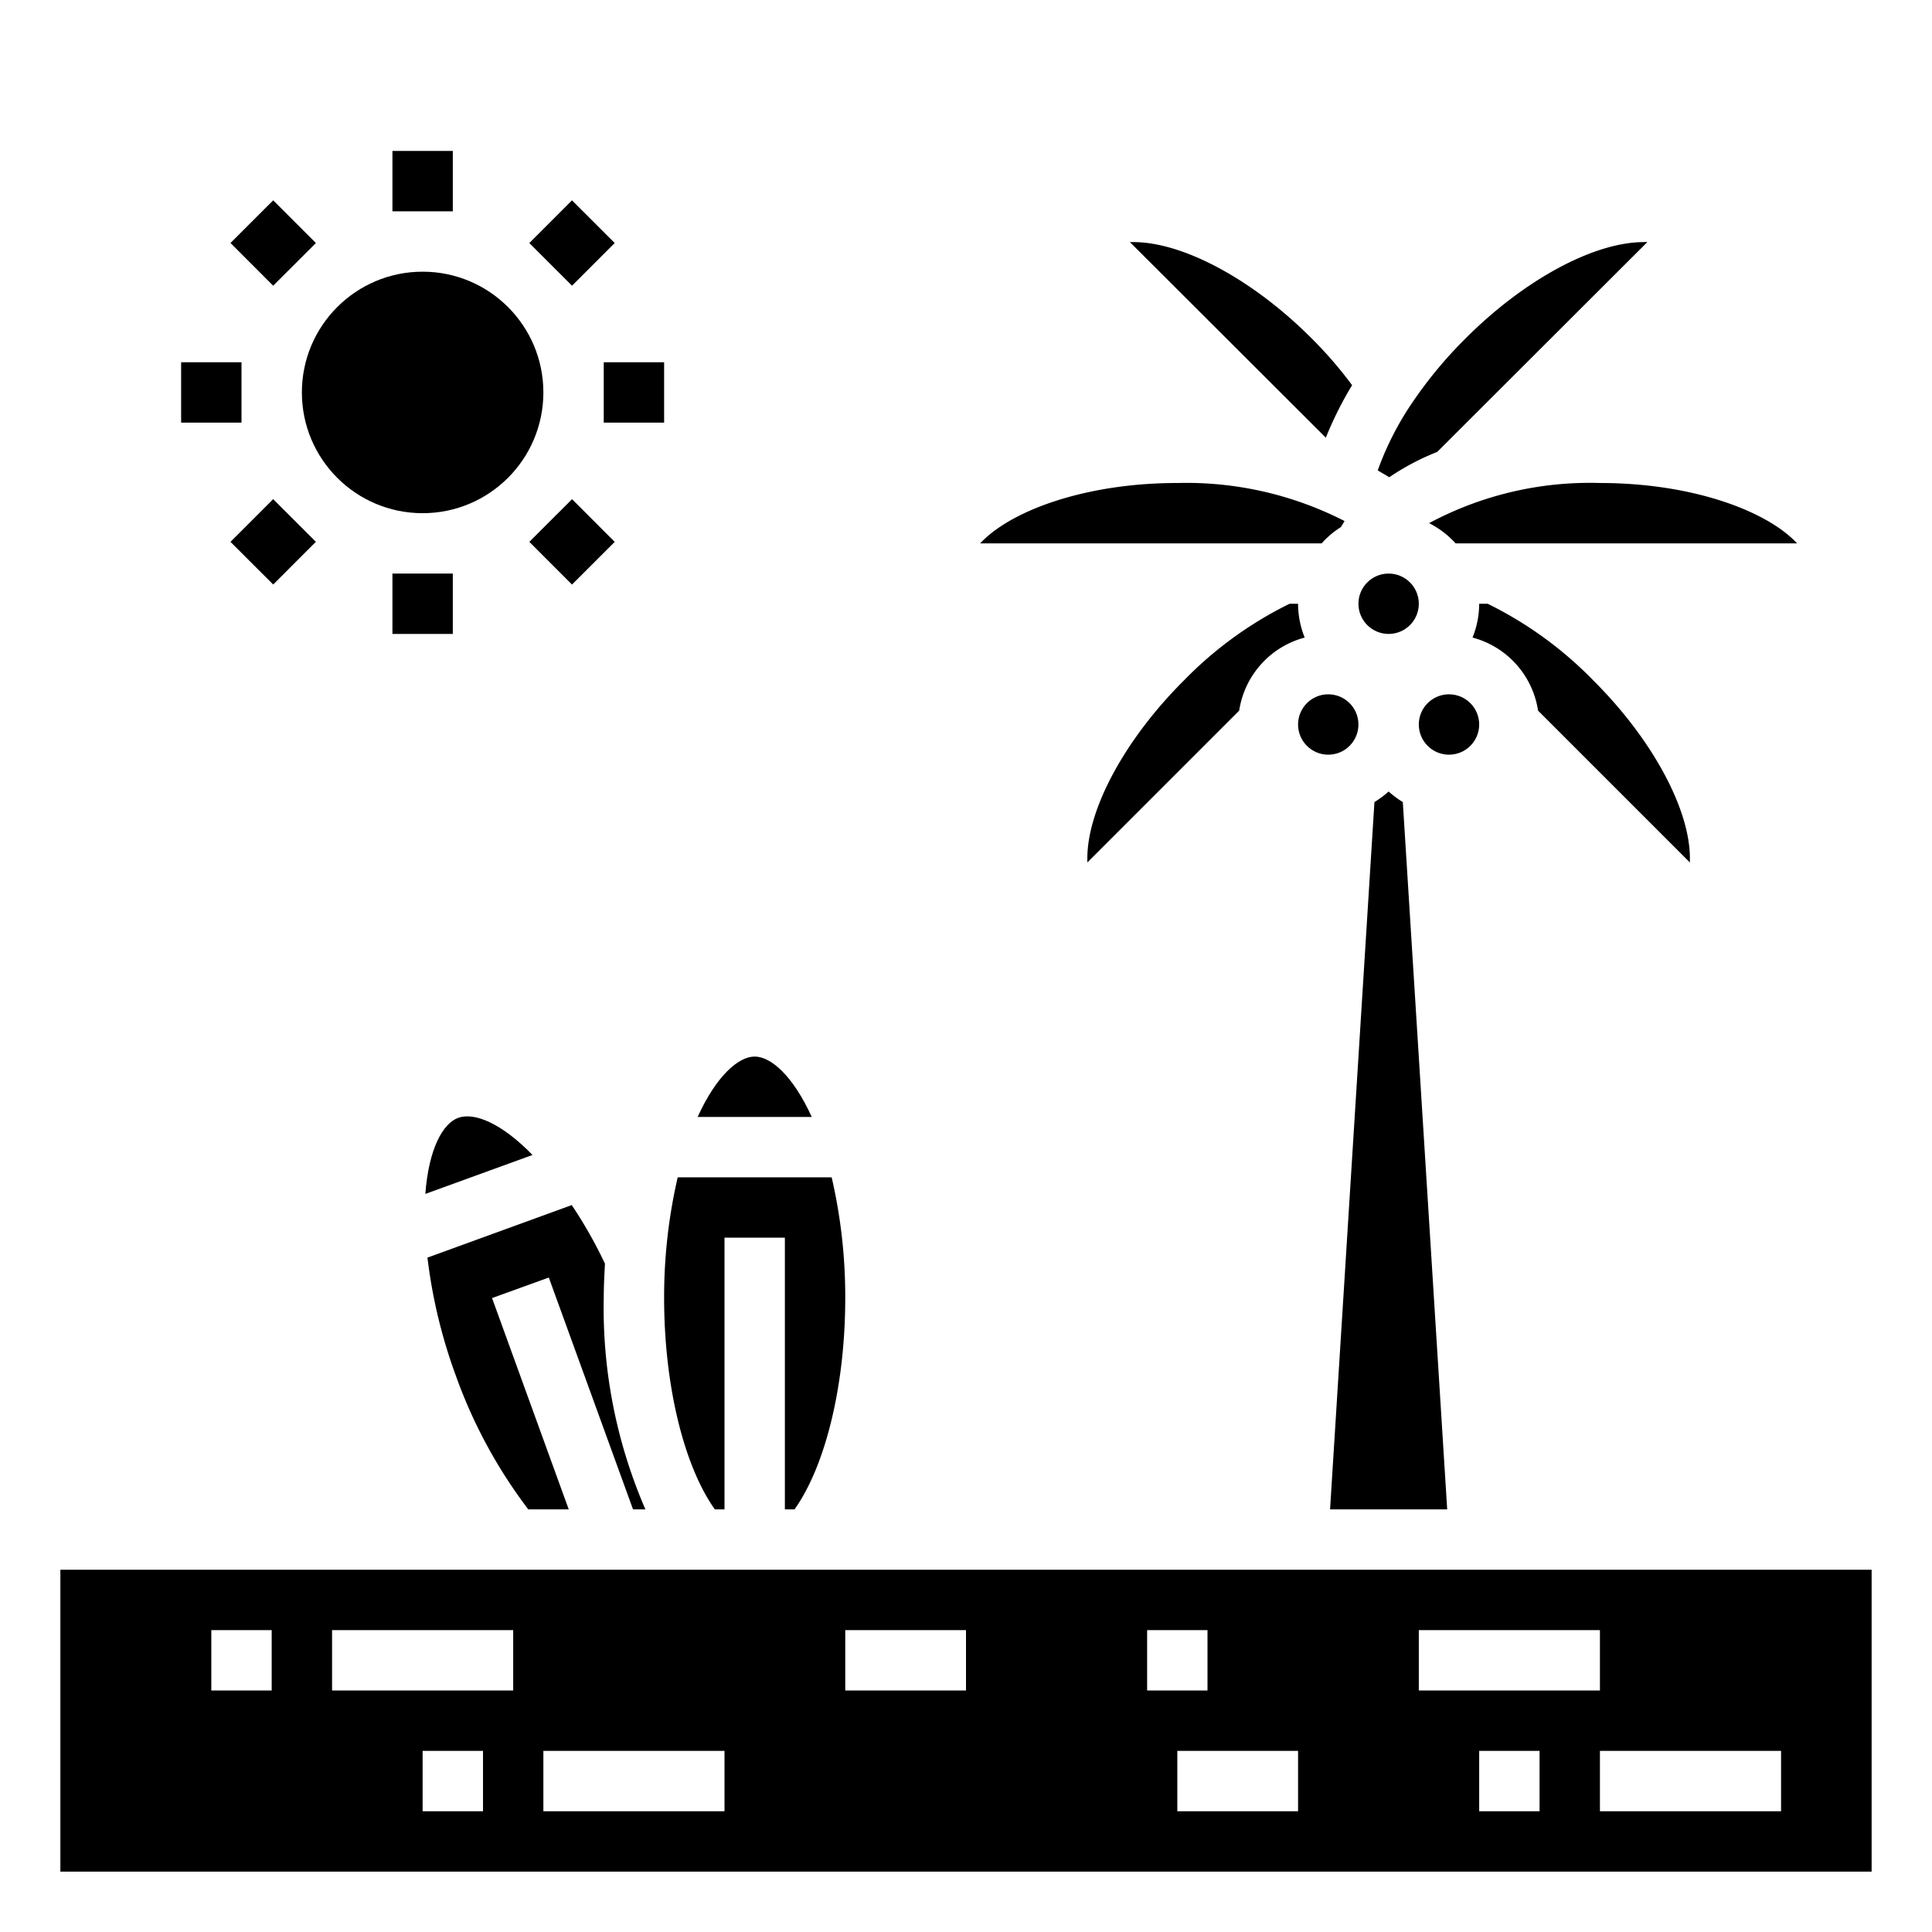 <svg xmlns="http://www.w3.org/2000/svg" viewBox="0 0 64 64" x="0px" y="0px"><g><circle cx="14" cy="13" r="4"></circle><rect x="13" y="5" width="2" height="2"></rect><rect x="8.05" y="7.05" width="2" height="2" transform="translate(-3.042 8.753) rotate(-44.98)"></rect><rect x="6" y="12" width="2" height="2"></rect><rect x="8.05" y="16.949" width="2" height="2" transform="translate(-10.044 11.663) rotate(-45.02)"></rect><rect x="13" y="19" width="2" height="2"></rect><rect x="17.949" y="16.949" width="2" height="2" transform="translate(-7.142 18.648) rotate(-44.98)"></rect><rect x="20" y="12" width="2" height="2"></rect><rect x="17.949" y="7.05" width="2" height="2" transform="translate(-0.14 15.764) rotate(-45.02)"></rect><path d="M15.18,37.03c-.51.18-.98,1.03-1.09,2.52l3.55-1.29C16.6,37.19,15.7,36.84,15.18,37.03Z"></path><path d="M2,62H62V52H2Zm14-2H14V58h2Zm35,0H49V58h2Zm8,0H53V58h6ZM47,54h6v2H47Zm-4,6H39V58h4Zm-5-6h2v2H38ZM28,54h4v2H28ZM18,58h6v2H18Zm-7-4h6v2H11ZM7,54H9v2H7Z"></path><path d="M20.97,50h.41A16.746,16.746,0,0,1,20,43c0-.38.02-.76.04-1.14a15.058,15.058,0,0,0-1.1-1.94l-4.78,1.74a17.3,17.3,0,0,0,.94,3.91A16.478,16.478,0,0,0,17.5,50h1.34L16.3,43l1.88-.68Z"></path><path d="M26.32,50C27.35,48.55,28,45.88,28,43a17.563,17.563,0,0,0-.45-4h-5.1A17.563,17.563,0,0,0,22,43c0,2.88.65,5.55,1.68,7H24V41h2v9Z"></path><path d="M26.89,37c-.62-1.36-1.35-2-1.89-2s-1.27.64-1.89,2Z"></path><path d="M48.54,11.22a14.086,14.086,0,0,0-1.71,2.05,9.981,9.981,0,0,0-1.19,2.31c.12.08.26.15.38.23a8.215,8.215,0,0,1,1.59-.84l6.96-6.95a.482.482,0,0,0-.12,0C52.8,8.02,50.48,9.27,48.54,11.22Z"></path><circle cx="48" cy="24" r="1"></circle><circle cx="46" cy="20" r="1"></circle><path d="M50.95,23.54l5.03,5.03v-.12c.01-1.64-1.25-3.97-3.2-5.91A12.675,12.675,0,0,0,49.28,20H49a3.02,3.02,0,0,1-.22,1.12A2.963,2.963,0,0,1,50.95,23.54Z"></path><path d="M47.34,17.33a3.066,3.066,0,0,1,.88.67H59.53c-.99-1.07-3.46-2-6.53-2A11.282,11.282,0,0,0,47.34,17.33Z"></path><path d="M44.42,17.46c.04-.07.08-.13.12-.2A11.489,11.489,0,0,0,39,16c-3.07,0-5.54.93-6.53,2H43.78A3.007,3.007,0,0,1,44.42,17.46Z"></path><path d="M47.94,50,46.47,26.57a3.376,3.376,0,0,1-.47-.35,3.376,3.376,0,0,1-.47.35L44.06,50Z"></path><path d="M37.55,8.02h-.12l6.49,6.48a11.763,11.763,0,0,1,.87-1.74,13.571,13.571,0,0,0-1.33-1.54C41.52,9.27,39.2,8.02,37.55,8.02Z"></path><path d="M43.22,21.12A3.02,3.02,0,0,1,43,20h-.28a12.675,12.675,0,0,0-3.5,2.54c-1.95,1.94-3.21,4.27-3.2,5.91v.12l5.03-5.03A2.963,2.963,0,0,1,43.22,21.12Z"></path><circle cx="44" cy="24" r="1"></circle></g></svg>